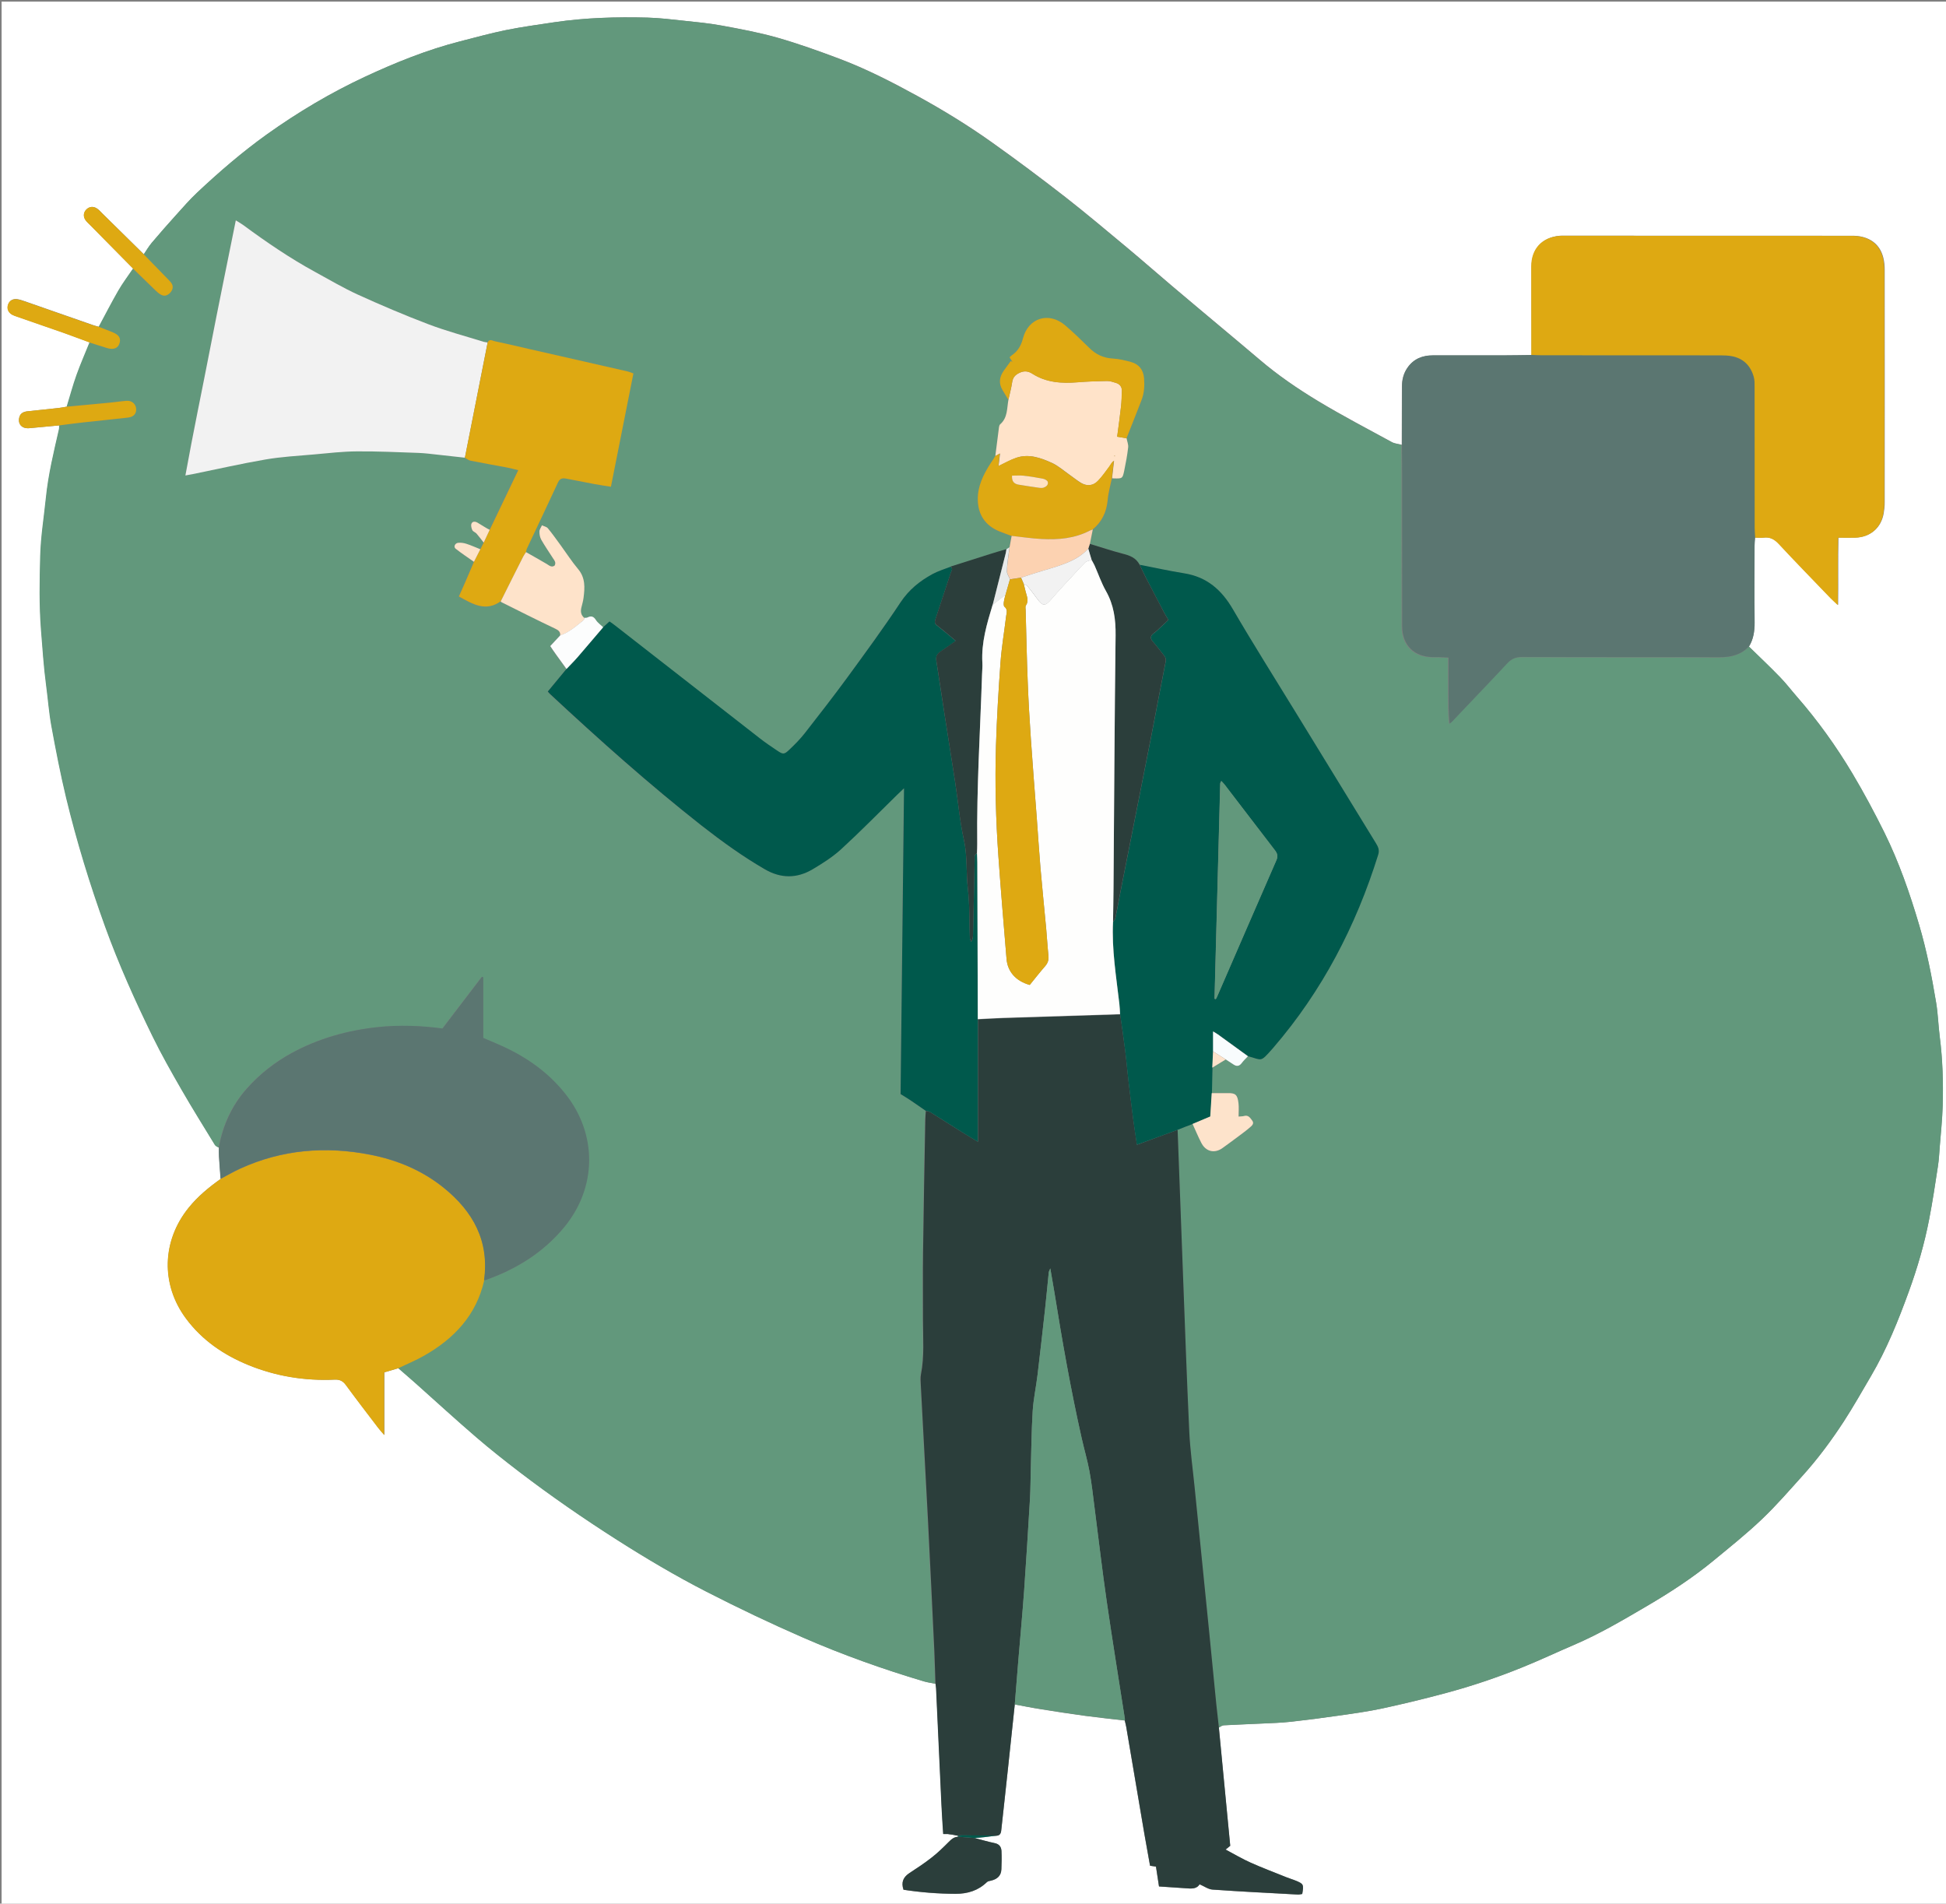 <?xml version="1.0" encoding="utf-8"?>
<!-- Generator: Adobe Illustrator 23.0.5, SVG Export Plug-In . SVG Version: 6.00 Build 0)  -->
<svg version="1.1" id="Layer_1" xmlns="http://www.w3.org/2000/svg" xmlns:xlink="http://www.w3.org/1999/xlink" x="0px" y="0px"
	 viewBox="0 0 2432 2379" style="enable-background:new 0 0 2432 2379;" xml:space="preserve">
<rect x="0" y="0" width="2432" height="2379" fill="#808080" stroke="none"/>
<style type="text/css">
	.st0{fill:#FFFFFF;}
	.st1{fill:#62987C;}
	.st2{fill:#2B3E3B;}
	.st3{fill:#00594C;}
	.st4{fill:#F2F2F2;}
	.st5{fill:#DEA912;}
	.st6{fill:#FFE3C9;}
	.st7{fill:#FEE3CA;}
	.st8{fill:#FCD2B1;}
	.st9{fill:#FDE3CB;}
	.st10{fill:#FCFDFD;}
	.st11{fill:#F8FCFD;}
	.st12{fill:#E8EBEB;}
	.st13{fill:#FEFEFD;}
	.st14{fill:#FFBF57;}
	.st15{fill:#FFE1C2;}
	.st16{fill:#5B7671;}
</style>
<g>
	<g>
		<g>
			<path class="st0" d="M2,2382C2,1588.7,2,795.3,2,2c810.7,0,1621.3,0,2432,0c0,793.3,0,1586.7,0,2380
				C1623.3,2382,812.7,2382,2,2382z M1197.2,2294.2c-0.3,0.6-0.2,1,0.4,1.3c-5.1,0.1-8.4,2.9-11.9,6.4c-6.8,6.8-13.7,13.6-21.3,19.5
				c-8.9,7-18.3,13.2-27.8,19.4c-7.7,5-10.7,11.4-7.5,20.9c21.5,3.3,43.3,5.1,65.2,5.1c14.9,0,28.1-4,39-14.6
				c1.2-1.2,3.4-1.5,5.3-1.9c7.5-1.8,12.6-6,12.8-14.2c0.3-7.6,0.4-15.3,0.1-22.9c-0.3-4.9-2.6-8.5-8.3-9.7
				c-8.4-1.8-16.7-4.3-25.1-6.4c4.2-0.4,8.4-0.7,12.7-1.2c4.8-0.5,9.7-1.2,14.5-1.8c5.6-0.3,5.8-4.7,6.2-8.6
				c2.9-25.7,5.7-51.5,8.4-77.2c2.8-26.1,5.5-52.1,8.3-78.2c10.7,2,21.4,4.2,32.2,5.9c18.6,3,37.2,5.9,55.9,8.4
				c16.4,2.2,32.8,3.9,49.3,5.8c0.6,2.6,1.3,5.2,1.8,7.8c7.6,44.6,15.1,89.3,22.7,133.9c2.3,13.4,4.8,26.7,7.1,39.8
				c3,0.5,5.2,0.8,7.4,1.1c1.3,8.6,2.5,16.6,3.8,24.8c11.5,0.8,22.1,1.5,32.7,2.2c6.9,0.4,14,1.6,18-4.9c5.9,2.5,10.8,6.2,16,6.6
				c35.6,2.5,71.2,4.3,106.8,6.2c1.9,0.1,3.8-0.4,5.5-0.7c2-12.1,1.7-12.7-8.8-16.9c-3.7-1.5-7.6-2.6-11.3-4.1
				c-14.8-5.9-29.8-11.6-44.3-18.1c-10.6-4.7-20.6-10.7-31.4-16.4c2.8-2.3,4.5-3.6,5.8-4.7c-4.8-49.7-9.5-98.8-14.2-147.8
				c2-1,3.9-2.7,6-2.8c15.9-0.9,31.8-1.4,47.8-2.2c11.9-0.6,23.9-0.9,35.8-2.2c20.1-2.2,40.1-4.8,60-7.7c18.3-2.6,36.7-5.1,54.8-9
				c26.6-5.7,53-12.1,79.2-19.2c32.4-8.7,64.2-19.4,95.3-32c21.9-8.8,43.2-18.9,64.9-28.2c31.6-13.5,61.1-30.9,90.6-48.2
				c29.3-17.2,57.7-35.6,83.9-57.2c20.5-16.9,41.3-33.5,60.5-51.8c17.8-16.9,33.9-35.6,50.4-53.9c19.2-21.2,36.2-44.2,51.8-68.1
				c11.9-18.4,22.7-37.5,33.8-56.4c19.8-33.7,34.4-69.8,47.6-106.3c10.7-29.3,19.4-59.3,25.3-90c4.3-22.1,7.6-44.3,11-66.6
				c1.2-7.8,1.6-15.8,2.2-23.7c1.3-17.2,3.2-34.3,3.7-51.5c0.8-28.9,0-57.8-3.7-86.5c-1.8-14.1-2.2-28.4-4.5-42.5
				c-5.5-32.7-11.8-65.2-21.2-97c-11.7-39.6-25.2-78.5-43.5-115.6c-12.4-25-25.6-49.7-39.9-73.7c-20.3-34-43.3-66.1-69.4-96
				c-7-8-13.4-16.5-20.8-24.1c-12.7-13.1-26.1-25.7-39.1-38.5c5.5-9.1,7-19,6.9-29.6c-0.4-31.9-0.1-63.8-0.1-95.8
				c0-3.6,0.4-7.3,0.7-10.9c3.7,0,7.4,0.4,11,0c8-1,13.6,1.9,19.1,7.8c21.4,22.9,43.2,45.3,64.9,67.9c2.2,2.3,4.7,4.4,9,8.5
				c0.4-29.4-0.2-56.4,0.4-84.2c8,0,14.7,0.2,21.3,0c18.6-0.5,32.2-12.2,35.3-30.5c0.7-4.3,1.2-8.6,1.2-12.9c0.1-97,0.1-194,0-291
				c0-5-0.4-10-1.6-14.9c-3.3-13.8-12-22.8-25.8-26.4c-4.4-1.2-9.2-1.5-13.8-1.5c-119.6-0.1-239.3-0.1-358.9-0.1c-2,0-4-0.1-6,0.1
				c-21.9,2-35.1,16.3-35.2,38.3c-0.1,37,0,74,0.1,111c-11.9,0.1-23.9,0.4-35.8,0.4c-29.2,0.1-58.5,0-87.7,0
				c-13.1,0-24.1,4.2-31.8,15.3c-4.9,7-6.9,14.9-6.9,23.5c0,24.3-0.1,48.5-0.2,72.7c-4.1-1.1-8.6-1.4-12.2-3.3
				c-30.9-16.9-62.2-33.2-92.4-51.4c-25.3-15.3-49.8-32-72.3-51.2c-16.7-14.2-33.5-28.2-50.3-42.3c-20.1-16.9-40.2-33.6-60.2-50.6
				c-18.5-15.6-36.7-31.7-55.3-47.2c-25.8-21.4-51.4-43.1-77.8-63.7c-30.1-23.4-60.7-46.3-91.8-68.4c-29.8-21.2-61-40.3-93.1-57.9
				c-31.6-17.3-63.5-33.7-97.2-46.4c-25.5-9.6-51.2-18.8-77.3-26.3c-22.9-6.5-46.4-10.9-69.9-15.2c-15.9-2.9-32.1-4.4-48.2-6.1
				c-14.8-1.6-29.7-3.4-44.5-3.8c-38.9-1-77.7,0.1-116.3,5.8c-20.3,3-40.6,5.8-60.7,9.8c-19.2,3.9-38,9.2-57,14
				c-41.4,10.6-80.8,26.5-119.4,44.5c-42.9,20-83.4,44.1-122,71.7c-30.9,22.1-59.5,46.8-87.1,72.7c-9.4,8.8-17.9,18.7-26.6,28.3
				c-10.2,11.3-20.3,22.8-30.2,34.5c-3.8,4.5-6.7,9.7-10.1,14.6c-17.3-17-34.5-34-51.8-51c-2.1-2.1-4.1-4.4-6.5-6.1
				c-4.7-3.3-9.8-2.8-13.6,1c-3.7,3.8-4.2,9-0.8,13.6c1.8,2.4,4.1,4.4,6.2,6.5c17.7,18,35.4,36,53.2,53.9
				c-6.1,9-12.8,17.8-18.2,27.2c-8.6,14.9-16.4,30.3-24.6,45.4c-2.5-0.7-5.1-1.3-7.6-2.2c-28.5-9.9-57-19.9-85.4-29.8
				c-3.1-1.1-6.3-2.2-9.5-2.6c-5.7-0.7-9.9,2.3-11.3,7.5c-1.3,4.5,0.6,9.1,5.2,11.8c2,1.1,4.2,1.9,6.4,2.6
				c19.4,6.8,38.8,13.4,58.2,20.2c10.9,3.9,21.8,8,32.6,12c-5.4,13.5-11.3,26.8-16.2,40.5c-4.6,13-8.2,26.4-12.3,39.7
				c-3.6,0.6-7.2,1.4-10.8,1.8c-12.9,1.4-25.8,2.7-38.7,4.1c-4.9,0.5-9.1,2.4-10.3,7.9c-1.9,8.4,3.5,14,12.6,13.2
				c12.6-1.2,25.2-2.3,37.7-3.5c-0.1,1.7,0.1,3.4-0.3,5c-6.6,28.4-13.4,56.7-16.3,85.8c-2.5,24.3-6.5,48.7-7.1,73
				c-0.7,30.5-1.4,61.1,1,91.7c1.8,23.1,3.3,46.2,6.4,69.2c2.3,17,3.5,34.3,6.6,51.2c5.5,29.9,11.2,59.9,18.4,89.5
				c13.2,54.5,29.6,108.1,48.7,161c17,47,37.4,92.4,59.3,137.2c11.1,22.7,23.6,44.7,36.2,66.6c13.4,23.3,27.6,46.2,41.7,69.1
				c0.9,1.5,3.1,2.2,4.7,3.3c0,3.6-0.1,7.2,0.1,10.8c0.6,9.4,1.4,18.9,2.1,28.3c-14.7,10.4-28.5,21.7-39.9,35.9
				c-33.5,41.4-35.1,95.9-3.4,138.5c20.2,27.3,47.2,45.6,78.3,58.3c34.4,14,70.3,19.7,107.3,18.1c6.4-0.3,10.4,1.6,14.2,6.7
				c13.2,18,26.8,35.6,40.3,53.4c1.9,2.5,4.1,4.8,7.7,9.1c0-27.6,0-52.7,0-78.3c6.4-1.9,12-3.5,17.7-5.2c7.5,6.5,15,13,22.5,19.6
				c25,22.3,49.7,44.9,75.1,66.8c17.6,15.1,35.8,29.5,54.2,43.6c39.3,30,80,58.1,121.7,84.7c36.4,23.2,73.6,45.3,112,64.9
				c39.6,20.3,79.9,39.5,120.7,57.3c49,21.3,99.4,39.3,150.6,54.6c4.7,1.4,9.7,2,14.5,3c0.3,2,0.7,3.9,0.7,5.9
				c2.2,48.4,4.4,96.7,6.7,145.1c0.6,12.1,1.5,24.3,2.2,36.8c2.4,0,4.1,0,5.7,0C1188.6,2292.6,1192.9,2293.4,1197.2,2294.2z"/>
			<path class="st1" d="M2185.8,808c13.1,12.8,26.4,25.3,39.1,38.5c7.4,7.6,13.8,16.1,20.8,24.1c26.1,29.9,49.1,62,69.4,96
				c14.3,24,27.5,48.7,39.9,73.7c18.3,37,31.8,76,43.5,115.6c9.4,31.8,15.8,64.3,21.2,97c2.4,14,2.7,28.3,4.5,42.5
				c3.7,28.8,4.5,57.6,3.7,86.5c-0.5,17.2-2.3,34.4-3.7,51.5c-0.6,7.9-1,15.9-2.2,23.7c-3.4,22.2-6.7,44.5-11,66.6
				c-5.9,30.7-14.7,60.7-25.3,90c-13.3,36.6-27.8,72.7-47.6,106.3c-11.1,18.9-21.9,38.1-33.8,56.4c-15.6,24-32.6,46.9-51.8,68.1
				c-16.5,18.3-32.6,37-50.4,53.9c-19.2,18.3-40,34.9-60.5,51.8c-26.2,21.6-54.6,40.1-83.9,57.2c-29.5,17.3-59.1,34.7-90.6,48.2
				c-21.7,9.3-43.1,19.4-64.9,28.2c-31.1,12.6-62.9,23.3-95.3,32c-26.2,7-52.7,13.4-79.2,19.2c-18.1,3.9-36.5,6.4-54.8,9
				c-20,2.9-40,5.5-60,7.7c-11.9,1.3-23.8,1.7-35.8,2.2c-15.9,0.8-31.8,1.3-47.8,2.2c-2.1,0.1-4,1.8-6,2.8
				c-1.1-9.6-2.2-19.1-3.2-28.7c-3-29.8-5.9-59.6-8.8-89.4c-3-30.5-6.1-60.9-9.2-91.4c-3.1-30.5-6.2-60.9-9.2-91.4
				c-2.3-22.9-5.5-45.7-6.6-68.6c-3.1-65.9-5.4-131.8-7.9-197.7c-2.3-59.9-4.5-119.8-6.7-179.7c6.3-2.5,12.5-4.9,18.8-7.4
				c3.6,7.8,6.9,15.8,10.8,23.5c5.8,11.4,16.9,14,26.8,6.6c6.7-4.9,13.4-9.8,20-14.7c4.8-3.6,9.5-7.2,14.1-11
				c2.5-2.1,5.6-4.8,2.9-8.4c-2.4-3.3-4.8-7.5-10.4-5.8c-1.7,0.5-3.6,0.4-6.7,0.7c0-6,0.5-11.3-0.1-16.5c-1.2-11.1-3.9-13-13.6-12.8
				c-6.7,0.1-13.3,0-19.9,0c0.2-10.6,0.5-21.2,0.7-31.9c5.6-3.4,11.2-6.8,16.9-10.3c3.3,2.2,6.5,4.3,9.8,6.4
				c3.9,2.5,7.2,2.1,10.1-1.8c2.3-3.1,5.2-5.7,7.8-8.6c17.9,4.8,14.9,8,30.2-9.1c0.4-0.5,0.9-1,1.3-1.5
				c61.1-71,103.2-152.2,131.1-241.2c1.9-6.2-0.2-10.2-3-14.7c-33.4-54.5-66.8-108.9-100.2-163.4c-26.3-42.8-53.1-85.3-78.4-128.7
				c-14.1-24.2-32.5-40.4-60.7-44.9c-18.7-3-37.2-7.1-55.8-10.7c-4.5-8.7-12.4-11.6-21.3-14c-13.7-3.6-27.2-8.1-40.8-12.2
				c1.2-6,2.4-11.9,3.6-17.8c11.7-9.5,17.4-21.9,18.8-36.9c0.8-9.1,3.4-18.1,5.2-27.1c1,0.1,2,0.2,2.9,0.2
				c9.9,0.1,10.2,0.2,12.3-9.8c2-9.6,3.8-19.3,4.9-29c0.4-3.7-1.3-7.6-2-11.4c6.3-15.8,12.6-31.5,18.7-47.3c3.5-8.9,4-18.1,3.3-27.5
				c-0.8-10.5-6.2-17.6-16.3-20.4c-7.3-2-14.9-4-22.5-4.3c-12.1-0.6-21.6-5.2-30-13.6c-9.6-9.7-19.5-19.2-29.9-28
				c-20.4-17.4-46-9.3-52.7,16.5c-2.2,8.5-6,15.4-13.2,20.5c-1.3,0.9-2.3,2-3.5,3c1.5,2.3,2.6,4.2,3.8,6.1c-0.7-0.5-1.5-1-2.2-1.5
				c-2.8,3.8-5.5,7.6-8.3,11.4c-6,8-7.4,16.2-2,25.1c2.4,4,4.8,8,7.2,12c-2,10.7-0.8,22.5-10.3,30.7c-0.9,0.8-1.3,2.3-1.5,3.6
				c-1.6,12-3.1,24-4.6,36.1c-2.1,3.3-4.3,6.7-6.4,10c-8.5,13.6-15.6,27.7-15.4,44.4c0.3,18.6,9.2,32.3,26.4,39.5
				c5.2,2.1,10.4,3.9,15.7,5.9c-0.9,4.7-1.8,9.4-2.7,14.2c-1.3,0.8-2.6,1.6-3.9,2.4c-6.6,2-13.3,3.9-19.8,5.9
				c-16.6,5.2-33.2,10.5-49.8,15.8c-7.7,3.1-15.7,5.4-22.9,9.3c-15.7,8.7-29.3,19.4-39.6,35c-21.4,32.1-44.2,63.3-66.9,94.5
				c-17.1,23.4-34.8,46.2-52.7,69c-5.7,7.3-12.3,14-19,20.4c-7.2,6.9-8.2,6.8-16.2,1.3c-7.2-4.8-14.3-9.7-21.2-15
				c-60.4-47-120.7-94.1-181.1-141.2c-2.3-1.8-4.6-3.3-6.8-4.9c-3.1,2.8-5.5,5-7.9,7.2c-3.1-3-6.8-5.5-9-9c-2.9-4.7-6-5.6-10.7-3.2
				c-1.1,0.6-2.6,0.3-3.9,0.4c-4.1-3.3-4.8-7.7-3.7-12.6c0.9-4.2,2.2-8.3,2.8-12.6c1.6-12.6,2.3-24.8-6.8-35.8
				c-7.8-9.4-14.5-19.7-21.7-29.6c-5.3-7.2-10.4-14.5-16.1-21.4c-1.6-1.9-4.9-2.5-7.4-3.7c-1.1,2.6-3.1,5.1-3.1,7.7
				c0,3.5,0.6,7.4,2.3,10.4c4.4,7.8,9.5,15.1,14.3,22.6c2,3,4.7,5.8,2.2,9.8c-4.1,2.4-6.8-0.5-9.9-2.3c-8.5-5-17.1-9.8-25.7-14.7
				c0.3-1.3,0.3-2.7,0.9-3.9c13-27.7,26.2-55.4,39.1-83.2c2.4-5.2,5.9-5.5,10.5-4.6c11.7,2.3,23.5,4.6,35.3,6.8
				c6.4,1.2,12.9,2.1,20.3,3.3c9.5-47.7,18.7-94.5,28.1-141.6c-2.8-1-5-2-7.2-2.5c-40.8-9.3-81.7-18.6-122.5-27.9
				c-14.6-3.3-29.2-6.8-43.8-9.9c-2.8-0.6-6.5-3.3-8.6,1.5c-1.6-0.2-3.3-0.3-4.9-0.8c-23.1-7.2-46.6-13.4-69.2-22
				c-29.8-11.3-59.1-23.8-88.1-37c-18.4-8.4-35.9-18.8-53.7-28.5c-31.2-17.1-60.5-37.1-89.2-58.2c-2.8-2-5.8-3.7-9.6-6.1
				c-10.9,54.2-21.7,106.6-31.9,159.2c-10.2,52.7-21.3,105.3-31.1,159.6c4.3-0.8,6.8-1.2,9.3-1.7c30.1-6.2,60.1-13.1,90.4-18.2
				c20.2-3.4,40.7-4.5,61.2-6.4c17.8-1.6,35.6-3.6,53.5-3.8c25.6-0.2,51.1,1,76.7,1.9c8.6,0.3,17.1,1.5,25.7,2.4
				c10.8,1.1,21.7,2.4,32.5,3.6c2.4,1.3,4.7,3.4,7.3,3.9c14.9,3,29.9,5.5,44.8,8.4c4.4,0.8,8.7,2,14.4,3.4
				c-12.2,25.5-23.9,50-35.6,74.4c-2-1-4-2-6-3.1c-3.1-1.8-6.1-3.8-9.2-5.6c-2.9-1.7-6.3-2-7.6,1.3c-0.9,2.2-0.1,5.6,1.1,8
				c0.9,1.8,3.8,2.6,5.2,4.3c3.2,3.6,6,7.5,9,11.3c-1.4,2.8-2.8,5.5-4.2,8.3c-5.8-2.3-11.5-4.9-17.4-6.8c-3.3-1.1-7.1-1.6-10.5-1.2
				c-3.9,0.4-5.8,5.1-3,7.3c7.4,5.8,15.3,11,22.9,16.4c-3.6,8.5-7.2,17-10.9,25.4c-2.6,6-5.3,11.8-8,18c17.4,9.6,33.5,19.5,52.3,6
				c0.2,0.3,0.3,0.7,0.6,0.8c22.4,11.1,44.8,22.4,67.4,33.2c4.2,2,6.6,3.9,6.4,8.5c-4,4.2-7.9,8.4-12.6,13.4c2.2,3.2,4.6,6.7,7,10.2
				c4.4,6.2,8.9,12.3,13.3,18.4c-7.8,9.4-15.5,18.8-23.4,28.3c1.3,1.4,2.1,2.5,3.1,3.4c61.3,56.9,123.6,112.7,189.5,164.2
				c25.2,19.7,51.1,38.4,78.8,54.4c20.2,11.7,40.1,11.5,59.6,0c12.6-7.4,25.1-15.4,35.8-25.2c23.8-21.8,46.4-44.9,69.5-67.5
				c2.5-2.4,5-4.8,9-8.6c-1.5,128.9-2.9,255.7-4.3,382.2c4.5,2.8,8.2,5,11.8,7.4c6.6,4.4,13.1,9,19.6,13.5
				c-0.2,3.7-0.6,7.3-0.7,10.9c-1,55.2-2.1,110.5-2.8,165.7c-0.4,28.3,0,56.6-0.1,84.8c-0.1,22.6,1.9,45.2-2.5,67.7
				c-0.9,4.5-0.4,9.3-0.2,13.9c2.9,55.8,6.1,111.7,8.9,167.5c2.8,54.8,5.4,109.7,8,164.5c0.7,13.6,0.9,27.2,1.4,40.9
				c-4.8-1-9.8-1.6-14.5-3c-51.3-15.3-101.6-33.2-150.6-54.6c-40.8-17.8-81.1-37-120.7-57.3c-38.4-19.7-75.6-41.7-112-64.9
				c-41.7-26.6-82.4-54.7-121.7-84.7c-18.4-14.1-36.7-28.5-54.2-43.6c-25.4-21.8-50.1-44.5-75.1-66.8c-7.4-6.6-15-13.1-22.5-19.6
				c10.7-5.2,21.8-9.7,32.1-15.6c37.5-21.3,65.3-50.5,75.2-94c0.7-0.1,1.4,0,2-0.2c38.4-13.6,72-34.3,98.2-66
				c41-49.7,41.6-115.9,1.7-166.4c-20.9-26.5-47.5-45.4-77.8-59.4c-8.1-3.7-16.3-7.1-25-10.8c0-25.6,0-50.7,0-75.8
				c-0.6-0.2-1.1-0.4-1.7-0.6c-16.5,21.5-32.9,43.1-49.3,64.6c-27.3-3.6-54.1-4.5-81.1-1.7c-37.8,4.1-73.7,14-107.2,32.3
				c-21.3,11.6-40,26.3-56.1,44.4c-18.9,21.2-30.1,46-35.1,73.8c-1.6-1.1-3.8-1.8-4.7-3.3c-14-23-28.3-45.8-41.7-69.1
				c-12.6-21.9-25.1-43.9-36.2-66.6c-21.9-44.8-42.3-90.2-59.3-137.2c-19.1-52.8-35.5-106.4-48.7-161c-7.1-29.6-12.9-59.5-18.4-89.5
				c-3.1-16.9-4.3-34.1-6.6-51.2c-3.1-23-4.5-46.1-6.4-69.2c-2.4-30.6-1.8-61.2-1-91.7c0.6-24.4,4.6-48.7,7.1-73
				c2.9-29.1,9.8-57.4,16.3-85.8c0.4-1.6,0.2-3.3,0.3-5c9.9-1.2,19.7-2.6,29.6-3.7c18.8-2.1,37.7-3.9,56.5-6.1
				c7-0.8,10.4-5.3,9.7-11.5c-0.6-5.8-5.5-9.9-12-9.4c-6.6,0.5-13.2,1.6-19.8,2.2c-18.2,1.7-36.4,3.4-54.6,5.1
				c4.1-13.2,7.6-26.6,12.3-39.7c4.9-13.7,10.8-27,16.2-40.5c7.3,2.3,14.5,4.7,21.8,6.9c8.2,2.5,13.4,0.4,15.5-6.1
				c1.9-6.1-0.6-10.4-8.3-13.5c-5.8-2.4-11.7-4.6-17.5-6.9c8.2-15.2,16-30.5,24.6-45.4c5.4-9.4,12.1-18.1,18.2-27.2
				c9.3,9,18.5,18.1,27.8,27c2.1,2,4.4,4,7,5.5c4.5,2.5,8.6,0.8,11.6-2.6c3-3.4,4.3-7.6,1.4-11.9c-1.5-2.2-3.4-4-5.3-5.9
				c-9.7-10-19.4-20-29.1-29.9c3.3-4.9,6.3-10.1,10.1-14.6c9.9-11.7,19.9-23.1,30.2-34.5c8.7-9.6,17.2-19.5,26.6-28.3
				c27.6-25.9,56.2-50.6,87.1-72.7c38.6-27.5,79.1-51.6,122-71.7c38.6-18,78-33.9,119.4-44.5c19-4.8,37.8-10.1,57-14
				c20.1-4.1,40.4-6.8,60.7-9.9c38.6-5.7,77.4-6.8,116.3-5.8c14.9,0.4,29.7,2.2,44.5,3.8c16.1,1.7,32.3,3.2,48.2,6.2
				c23.4,4.3,47,8.7,69.9,15.2c26.2,7.5,51.8,16.7,77.3,26.3c33.7,12.7,65.6,29.1,97.2,46.4c32.1,17.6,63.3,36.7,93.1,57.9
				c31.1,22.1,61.7,45,91.8,68.4c26.4,20.6,52.1,42.2,77.8,63.7c18.6,15.5,36.8,31.5,55.3,47.2c20,16.9,40.1,33.7,60.2,50.6
				c16.8,14.1,33.6,28.1,50.3,42.3c22.6,19.2,47.1,35.9,72.3,51.2c30.1,18.2,61.4,34.6,92.4,51.4c3.6,2,8.1,2.3,12.2,3.3
				c0.1,12.7,0.2,25.3,0.2,38c0,63-0.1,126,0.1,189c0.1,23.9,15,38.5,38.8,38.7c2.7,0,5.3-0.1,8,0c3.5,0.1,7,0.4,11.1,0.6
				c0,14.8,0,28.4,0,42c0.1,13.3-0.3,26.7,1.4,40.5c3.3-2.1,5.3-4.8,7.6-7.3c21.6-22.7,43.3-45.3,64.6-68.2
				c5.2-5.5,10.5-7.9,18.2-7.8c82.3,0.3,164.6,0,246.9,0.3C2163.2,821.7,2175.7,818.7,2185.8,808z"/>
			<path class="st2" d="M1471.7,1412c2.2,59.9,4.4,119.8,6.7,179.7c2.5,65.9,4.8,131.8,7.9,197.7c1.1,22.9,4.3,45.7,6.6,68.6
				c3,30.5,6.1,60.9,9.2,91.4c3.1,30.5,6.1,60.9,9.2,91.4c3,29.8,5.9,59.6,8.8,89.4c1,9.6,2.1,19.1,3.2,28.7
				c4.7,49.1,9.4,98.1,14.2,147.8c-1.3,1.1-3,2.4-5.8,4.7c10.9,5.8,20.9,11.7,31.4,16.4c14.6,6.5,29.5,12.1,44.3,18.1
				c3.7,1.5,7.6,2.6,11.3,4.1c10.5,4.3,10.8,4.8,8.8,16.9c-1.8,0.2-3.7,0.8-5.5,0.7c-35.6-1.9-71.2-3.7-106.8-6.2
				c-5.2-0.4-10.1-4.1-16-6.6c-4,6.5-11.1,5.4-18,4.9c-10.6-0.7-21.2-1.4-32.7-2.2c-1.2-8.2-2.5-16.3-3.8-24.8
				c-2.3-0.4-4.4-0.7-7.4-1.1c-2.3-13.1-4.8-26.5-7.1-39.8c-7.6-44.6-15.1-89.3-22.7-133.9c-0.4-2.6-1.2-5.2-1.8-7.8
				c0.1-0.7,0.2-1.4,0.1-2c-7.6-49-15.6-97.9-22.7-146.9c-5.7-39.2-10.2-78.5-15.3-117.8c-1.9-14.8-3.5-29.7-6.2-44.4
				c-2.6-14-6.7-27.8-9.8-41.7c-13.6-60.4-24.3-121.3-34.1-182.4c-1.5-9.2-3.1-18.4-5.1-29.7c-1.3,3.1-1.8,3.9-1.9,4.8
				c-1.6,15.2-3,30.5-4.6,45.7c-3,27.4-6.1,54.9-9.4,82.3c-1.8,15.2-5.1,30.3-6.1,45.5c-1.5,24.6-1.7,49.2-2.4,73.9
				c-0.3,12-0.3,24-1,35.9c-2.3,38.2-4.6,76.4-7.3,114.6c-2.1,28.9-4.8,57.7-7.2,86.6c-1.5,18.6-3,37.1-4.5,55.7
				c-2.8,26.1-5.5,52.1-8.3,78.2c-2.8,25.7-5.6,51.5-8.4,77.2c-0.4,3.9-0.6,8.3-6.2,8.6c-14.5-0.2-29.1-0.3-43.6-0.5
				c-5.8-0.6-11.6-1.1-17.3-1.7c-1.6,0-3.3,0-5.7,0c-0.8-12.5-1.7-24.7-2.2-36.8c-2.3-48.4-4.4-96.7-6.7-145.1
				c-0.1-2-0.5-3.9-0.7-5.9c-0.5-13.6-0.8-27.2-1.4-40.9c-2.6-54.8-5.2-109.7-8-164.5c-2.9-55.8-6-111.7-8.9-167.5
				c-0.2-4.6-0.7-9.5,0.2-13.9c4.4-22.4,2.5-45.1,2.5-67.7c0.1-28.3-0.3-56.6,0.1-84.8c0.7-55.3,1.8-110.5,2.8-165.7
				c0.1-3.7,0.4-7.3,0.7-10.9c1.9,0.5,4,0.7,5.6,1.6c12.9,8,25.7,16.3,38.6,24.3c6.3,4,12.7,7.7,20.9,12.7c0-52.3,0-102.6,0-152.9
				c10.9-0.6,21.8-1.3,32.7-1.6c48.4-1.6,96.7-3.1,145.1-4.6c2,14.7,4.2,29.3,6.1,44c1.7,13.4,2.8,26.9,4.4,40.3
				c1.8,15.4,3.7,30.8,5.7,46.1c1.4,10.4,3,20.8,4.7,32.5C1438.4,1424.1,1455,1418.1,1471.7,1412z"/>
			<path class="st1" d="M1268.2,2130.1c1.5-18.6,2.9-37.1,4.5-55.7c2.4-28.9,5.1-57.7,7.2-86.6c2.7-38.2,5-76.4,7.3-114.6
				c0.7-12,0.6-24,1-35.9c0.7-24.6,0.9-49.3,2.4-73.9c0.9-15.2,4.3-30.3,6.1-45.5c3.3-27.4,6.3-54.9,9.4-82.3
				c1.7-15.2,3.1-30.5,4.6-45.7c0.1-0.9,0.7-1.7,1.9-4.8c1.9,11.3,3.6,20.5,5.1,29.7c9.8,61.1,20.5,122,34.1,182.4
				c3.1,13.9,7.2,27.7,9.8,41.7c2.7,14.7,4.3,29.6,6.2,44.4c5.1,39.3,9.6,78.6,15.3,117.8c7.1,49.1,15.1,98,22.7,146.9
				c0.1,0.6-0.1,1.3-0.1,2c-16.4-1.9-32.9-3.6-49.3-5.8c-18.7-2.5-37.3-5.4-55.9-8.4C1289.7,2134.2,1279,2132,1268.2,2130.1z"/>
			<path class="st2" d="M1218.2,2297c8.3,2.2,16.6,4.7,25.1,6.4c5.6,1.2,8,4.7,8.3,9.7c0.4,7.6,0.2,15.3-0.1,22.9
				c-0.3,8.2-5.3,12.4-12.8,14.2c-1.8,0.4-4,0.7-5.3,1.9c-10.9,10.6-24.1,14.6-39,14.6c-21.9-0.1-43.7-1.8-65.2-5.1
				c-3.2-9.5-0.2-15.8,7.5-20.9c9.5-6.2,18.9-12.4,27.8-19.4c7.6-5.9,14.5-12.7,21.3-19.5c3.4-3.5,6.8-6.3,11.8-6.4
				C1204.4,2296,1211.3,2296.5,1218.2,2297z"/>
			<path class="st3" d="M1218.2,2297c-6.9-0.5-13.7-1.1-20.6-1.6c-0.6-0.3-0.7-0.7-0.4-1.3c1.5-0.2,3-0.4,4.5-0.6
				c14.6,0.2,29.1,0.3,43.6,0.5c-4.8,0.6-9.7,1.3-14.5,1.8C1226.6,2296.3,1222.4,2296.6,1218.2,2297z"/>
			<path class="st2" d="M1201.7,2293.5c-1.5,0.2-3,0.4-4.5,0.6c-4.3-0.8-8.6-1.5-12.8-2.3C1190.1,2292.4,1195.9,2293,1201.7,2293.5z
				"/>
			<path class="st3" d="M1471.7,1412c-16.7,6.1-33.3,12.1-50.9,18.6c-1.7-11.7-3.4-22.1-4.7-32.5c-2-15.3-3.9-30.7-5.7-46.1
				c-1.6-13.4-2.7-26.9-4.4-40.3c-1.8-14.7-4-29.3-6.1-44c-0.3-4.3-0.4-8.6-0.9-12.8c-3.9-34.2-9.7-68.2-7.9-102.8
				c1-1.5,2.5-2.9,2.9-4.6c2.6-12.6,4.8-25.3,7.3-37.9c6.9-35,13.9-70,20.8-105c5.8-29.2,11.6-58.3,17.3-87.5
				c5.8-29.8,11.3-59.7,17.3-89.5c0.7-3.4,0.3-5.6-1.7-8.1c-4.8-5.9-9.3-12-14.3-17.8c-3-3.5-3.2-6.4,0.2-9.4
				c1.7-1.5,3.7-2.8,5.4-4.4c4.8-4.4,9.4-8.9,14-13.2c-2.1-3.5-3.6-5.7-4.8-8c-7.9-15-15.8-30-23.5-45c-2.7-5.2-5.1-10.6-7.7-15.9
				c18.6,3.6,37.1,7.7,55.8,10.7c28.2,4.5,46.6,20.7,60.7,44.9c25.3,43.4,52.2,85.9,78.4,128.7c33.4,54.5,66.8,109,100.2,163.4
				c2.8,4.6,4.9,8.6,3,14.7c-27.8,89.1-70,170.3-131.1,241.2c-0.4,0.5-0.9,1-1.3,1.5c-15.3,17.2-12.3,13.9-30.2,9.1
				c-12.5-9.1-25-18.2-37.5-27.2c-1.7-1.2-3.5-2.2-6.1-3.8c0,9.1,0,17,0,24.9c-0.3,6.8-0.6,13.6-0.9,20.3
				c-0.2,10.6-0.5,21.2-0.7,31.9c-0.6,9.9-1.2,19.7-1.8,29.2c-8,3.4-15.1,6.3-22.1,9.3C1484.2,1407,1477.9,1409.5,1471.7,1412z
				 M1526.3,976c-0.7,1.5-1.4,2.4-1.4,3.3c-2.4,89.5-4.8,179-7.1,268.6c0,0.2,0.3,0.5,0.5,0.6c0.3,0.1,0.7,0.1,1.1,0.1
				c0.5-0.8,1.1-1.6,1.4-2.5c24.8-57.1,49.4-114.2,74.4-171.2c2.3-5.2,0.9-8.6-2.2-12.6c-20.9-27.2-41.7-54.5-62.6-81.7
				C1529.3,979,1527.9,977.7,1526.3,976z"/>
			<path class="st3" d="M1222,1273.9c0,50.3,0,100.6,0,152.9c-8.2-4.9-14.6-8.7-20.9-12.7c-12.9-8.1-25.7-16.3-38.6-24.3
				c-1.6-1-3.7-1.1-5.6-1.6c-6.5-4.5-13-9.1-19.6-13.5c-3.6-2.4-7.3-4.6-11.8-7.4c1.4-126.5,2.9-253.2,4.3-382.2
				c-4,3.8-6.5,6.2-9,8.6c-23.1,22.6-45.7,45.7-69.5,67.5c-10.7,9.8-23.3,17.8-35.8,25.2c-19.5,11.5-39.4,11.7-59.6,0
				c-27.8-16.1-53.7-34.8-78.8-54.4C811.3,980.3,749,924.6,687.7,867.6c-1-0.9-1.8-1.9-3.1-3.4c7.8-9.5,15.6-18.9,23.4-28.3
				c4.8-5,9.7-9.9,14.2-15.1c10.6-12.2,21.1-24.6,31.6-37c2.4-2.2,4.8-4.4,7.9-7.2c2.2,1.5,4.5,3.1,6.8,4.9
				c60.3,47.1,120.7,94.2,181.1,141.2c6.8,5.3,14,10.2,21.2,15c8,5.4,9.1,5.5,16.2-1.3c6.7-6.4,13.3-13.1,19-20.4
				c17.8-22.8,35.6-45.7,52.7-69c22.8-31.2,45.6-62.3,66.9-94.5c10.4-15.6,23.9-26.4,39.6-35c7.2-3.9,15.2-6.3,22.9-9.3
				c3.4,2.7,0.9,5.4,0,8.1c-6,18.3-12.1,36.5-18.1,54.8c-2.7,8.1-2.5,8,4.1,13.1c6.7,5.2,13.1,10.8,20.3,16.8
				c-7.2,5.1-13,9.4-19.1,13.4c-4.1,2.7-5.9,6-5.2,10.9c3.4,22.2,6.7,44.4,10.2,66.6c4.5,29,9.2,58,13.6,87.1
				c3.6,23.5,5.6,47.3,10.7,70.5c4.6,20.4,2.6,40.9,5,61.3c2.4,20.3,1.7,41.1,2.5,61.6c0.1,1.6,1,3.1,1.5,4.7
				c1.9-2.7,2.3-5.2,2.4-7.7c0.7-31.9,1.4-63.7,2.1-95.6c0-1.7-0.2-3.4,0.3-4.9c0.3-1.1,1.7-1.8,2.6-2.7c0.2,4,0.4,8,0.4,12
				C1221.6,1143.2,1221.8,1208.6,1222,1273.9z"/>
			<path class="st4" d="M581,572c-10.8-1.2-21.7-2.4-32.5-3.6c-8.6-0.9-17.1-2.1-25.7-2.4c-25.6-0.9-51.1-2.1-76.7-1.9
				c-17.8,0.1-35.7,2.2-53.5,3.8c-20.4,1.8-41,2.9-61.2,6.4c-30.3,5.2-60.3,12.1-90.4,18.2c-2.5,0.5-4.9,0.9-9.3,1.7
				c9.8-54.3,20.9-106.9,31.1-159.6c10.2-52.6,21-105,31.9-159.2c3.8,2.4,6.9,4.1,9.6,6.1c28.6,21.1,57.9,41.1,89.2,58.2
				c17.8,9.7,35.3,20.1,53.7,28.5c29,13.2,58.4,25.7,88.1,37c22.6,8.6,46.1,14.8,69.2,22c1.6,0.5,3.3,0.5,4.9,0.8
				C600,476,590.5,524,581,572z"/>
			<path class="st5" d="M581,572c9.5-48,19-96,28.5-144.1c2.1-4.8,5.9-2.1,8.6-1.5c14.6,3.1,29.2,6.5,43.8,9.9
				c40.8,9.3,81.7,18.6,122.5,27.9c2.2,0.5,4.3,1.5,7.2,2.5c-9.3,47.1-18.6,93.9-28.1,141.6c-7.4-1.2-13.9-2.1-20.3-3.3
				c-11.8-2.2-23.5-4.5-35.3-6.8c-4.6-0.9-8.1-0.6-10.5,4.6c-12.9,27.8-26,55.5-39.1,83.2c-0.5,1.2-0.6,2.6-0.9,3.9
				c-1.2,1.9-2.6,3.7-3.6,5.7c-9.4,18.6-18.7,37.2-28,55.8c-18.8,13.5-35,3.6-52.3-6c2.7-6.1,5.4-12,8-18c3.7-8.5,7.3-17,10.9-25.4
				c2.7-5.2,5.3-10.5,8-15.7c1.4-2.8,2.8-5.5,4.2-8.3c2.5-5.3,5-10.7,7.5-16c11.7-24.4,23.4-48.8,35.6-74.4
				c-5.8-1.4-10.1-2.6-14.4-3.4c-14.9-2.8-29.9-5.4-44.8-8.4C585.7,575.4,583.4,573.4,581,572z"/>
			<path class="st2" d="M1424.2,705.7c2.6,5.3,5,10.7,7.7,15.9c7.8,15,15.7,30,23.5,45c1.2,2.3,2.7,4.5,4.8,8
				c-4.5,4.3-9.2,8.8-14,13.2c-1.7,1.6-3.7,2.8-5.4,4.4c-3.4,3-3.2,6-0.2,9.4c5,5.7,9.5,11.9,14.3,17.8c2,2.5,2.4,4.7,1.7,8.1
				c-6,29.8-11.5,59.7-17.3,89.5c-5.7,29.2-11.5,58.3-17.3,87.5c-6.9,35-13.9,70-20.8,105c-2.5,12.6-4.8,25.3-7.3,37.9
				c-0.3,1.7-1.9,3.1-2.9,4.6c0.2-14,0.5-28,0.6-42c0.8-105.3,1.3-210.6,2.6-315.9c0.3-19.8-2.2-38-12.1-55.4
				c-5.7-10.1-9.5-21.3-14.2-31.9c-1.1-2.4-2.4-4.6-3.7-6.9c-1.4-4.7-2.8-9.4-4.2-14.1c0.7-2,1.4-4.1,2-6.1
				c13.6,4.1,27.1,8.6,40.8,12.2C1411.8,694.1,1419.7,697,1424.2,705.7z"/>
			<path class="st2" d="M1221,1066c-0.9,0.9-2.2,1.6-2.6,2.7c-0.5,1.5-0.3,3.3-0.3,4.9c-0.7,31.9-1.3,63.7-2.1,95.6
				c-0.1,2.5-0.5,5-2.4,7.7c-0.5-1.6-1.4-3.1-1.5-4.7c-0.8-20.6-0.1-41.3-2.5-61.6c-2.4-20.4-0.4-40.9-5-61.3
				c-5.2-23.1-7.1-47-10.7-70.5c-4.4-29-9.1-58-13.6-87.1c-3.4-22.2-6.7-44.4-10.2-66.6c-0.8-4.9,1.1-8.2,5.2-10.9
				c6-4,11.9-8.3,19.1-13.4c-7.3-6-13.6-11.6-20.3-16.8c-6.6-5.2-6.8-5-4.1-13.1c6-18.3,12.1-36.5,18.1-54.8c0.9-2.6,3.4-5.4,0-8.1
				c16.6-5.3,33.2-10.6,49.8-15.8c6.6-2.1,13.2-4,19.8-5.9c-0.3,1.6-0.4,3.3-0.8,4.8c-5.5,21.6-11,43.3-16.4,64.9
				c-7.2,23.6-14.2,47.2-12.8,72.3c0.3,5-0.3,10-0.4,15c-2.3,70.5-6.8,141-6,211.7C1221.3,1058.7,1221.1,1062.3,1221,1066z"/>
			<path class="st6" d="M1243.9,569.9c1.5-12,3-24.1,4.6-36.1c0.2-1.3,0.6-2.8,1.5-3.6c9.5-8.2,8.3-20,10.3-30.7
				c1.6-7.3,3.6-14.6,4.7-22c0.9-6,3.9-9.2,9.3-11.7c5.8-2.7,10.7-2.1,15.9,1.2c17.4,11.2,36.7,12.3,56.6,10.7
				c12.2-1,24.5-1.4,36.7-1.6c3.8,0,7.8,1.3,11.6,2.5c4.6,1.5,7.1,5,7,9.8c-0.2,6.6-0.3,13.3-1.1,19.8c-1.3,12.1-3.1,24.1-4.8,37.5
				c4.2,0.7,8,1.3,11.7,2c0.7,3.8,2.4,7.7,2,11.4c-1.1,9.7-2.9,19.4-4.9,29c-2.1,10-2.3,9.9-12.3,9.8c-1,0-2-0.1-2.9-0.2
				c0.8-7.3,1.6-14.6,2.5-21.9c-3,2.2-4.1,4.9-5.8,7.2c-4.5,6.1-8.9,12.4-14.2,17.9c-6,6.2-13.6,7-21,2.7c-5.1-3-9.7-6.9-14.6-10.3
				c-7.3-5.1-14.2-11.3-22.2-14.9c-13.9-6.3-28.7-11.6-44.3-6.3c-7.4,2.5-14.3,6.5-22.2,10.3c0.6-5,1.1-10,1.8-15.7
				C1247.2,568,1245.6,569,1243.9,569.9z M1392.8,569.4c-0.1,0.2-0.2,0.5-0.3,0.7c0.3,0,0.6,0.1,0.9,0.1c0-0.3,0-0.5-0.1-0.7
				C1393.2,569.4,1392.9,569.5,1392.8,569.4z"/>
			<path class="st5" d="M1243.9,569.9c1.7-1,3.3-1.9,5.6-3.2c-0.7,5.7-1.2,10.7-1.8,15.7c8-3.8,14.8-7.8,22.2-10.3
				c15.6-5.2,30.3,0,44.3,6.3c8,3.6,14.9,9.8,22.2,14.9c4.9,3.4,9.5,7.3,14.6,10.3c7.5,4.3,15.1,3.5,21-2.7
				c5.3-5.4,9.6-11.8,14.2-17.9c1.7-2.3,2.8-5.1,5.8-7.2c-0.8,7.3-1.6,14.6-2.5,21.9c-1.8,9-4.4,18-5.2,27.1
				c-1.4,15-7.1,27.3-18.8,36.9c-1.2,0.5-2.6,0.8-3.7,1.4c-18.9,9.9-39.4,11.5-60.1,10.5c-12.6-0.6-25.1-2.6-37.6-3.9
				c-5.2-2-10.5-3.7-15.7-5.9c-17.2-7.2-26.2-20.9-26.4-39.5c-0.2-16.7,6.8-30.8,15.4-44.4C1239.7,576.6,1241.8,573.3,1243.9,569.9z
				 M1264.8,594.4c-0.6,7.4,2.8,10.4,8.3,11.3c8.7,1.5,17.5,2.8,26.3,4c1.6,0.2,3.4,0.3,4.9-0.3c3.3-1.2,6.2-3.6,5.1-7.3
				c-0.5-1.8-3.7-3.4-5.9-3.8c-8.1-1.6-16.2-2.9-24.3-3.8C1274.7,593.9,1270.1,594.4,1264.8,594.4z"/>
			<path class="st5" d="M1407.8,547.8c-3.8-0.6-7.5-1.3-11.7-2c1.8-13.3,3.5-25.4,4.8-37.5c0.7-6.6,0.9-13.2,1.1-19.8
				c0.1-4.8-2.4-8.3-7-9.8c-3.8-1.2-7.7-2.6-11.6-2.5c-12.2,0.2-24.5,0.6-36.7,1.6c-19.9,1.6-39.2,0.4-56.6-10.7
				c-5.2-3.3-10.1-3.9-15.9-1.2c-5.3,2.5-8.4,5.7-9.3,11.7c-1.1,7.4-3.1,14.7-4.7,22c-2.4-4-4.8-8-7.2-12c-5.4-8.9-3.9-17.1,2-25.1
				c2.8-3.8,5.6-7.6,8.3-11.4c0.7,0.5,1.5,1,2.2,1.5c-1.2-1.9-2.3-3.7-3.8-6.1c1.1-1,2.2-2.1,3.5-3c7.2-5,11-12,13.2-20.5
				c6.7-25.8,32.3-33.8,52.7-16.5c10.4,8.9,20.2,18.4,29.9,28c8.4,8.4,18,13,30,13.6c7.6,0.4,15.1,2.3,22.5,4.3
				c10.1,2.8,15.4,9.9,16.3,20.4c0.7,9.4,0.2,18.7-3.3,27.5C1420.4,516.3,1414,532,1407.8,547.8z"/>
			<path class="st7" d="M625.8,751.5c9.3-18.6,18.6-37.3,28-55.8c1-2,2.4-3.8,3.6-5.7c8.6,4.9,17.2,9.7,25.7,14.7
				c3.1,1.8,5.8,4.8,9.9,2.3c2.5-4-0.3-6.8-2.2-9.8c-4.8-7.5-9.9-14.9-14.3-22.6c-1.7-3-2.4-6.9-2.3-10.4c0-2.6,2-5.1,3.1-7.7
				c2.5,1.2,5.8,1.8,7.4,3.7c5.7,6.9,10.8,14.2,16.1,21.4c7.2,9.9,13.9,20.3,21.7,29.6c9.2,10.9,8.4,23.2,6.8,35.8
				c-0.5,4.2-1.8,8.4-2.8,12.6c-1.1,4.9-0.4,9.2,3.7,12.6c-0.3,0.9-0.2,2.3-0.8,2.8c-9.1,7.3-17.8,15.2-29.2,19.1
				c0.2-4.6-2.2-6.5-6.4-8.5c-22.6-10.7-45-22-67.4-33.2C626.1,752.2,626,751.8,625.8,751.5z"/>
			<path class="st8" d="M1264.3,669.7c12.5,1.3,25,3.3,37.6,3.9c20.7,1.1,41.2-0.6,60.1-10.5c1.2-0.6,2.5-0.9,3.7-1.4
				c-1.2,5.9-2.4,11.9-3.6,17.8c-0.7,2-1.4,4.1-2,6.1c-8.4,9.4-19.3,14.9-30.7,19.3c-11.3,4.3-23.2,7.3-34.8,11
				c-6.2,1.9-12.3,4-18.5,6c-4.6,0.7-9.2,1.3-13.8,2c-1.4-3.5-4.1-7.2-3.9-10.6c0.5-9.9,2.2-19.7,3.3-29.5
				C1262.5,679.1,1263.4,674.4,1264.3,669.7z"/>
			<path class="st9" d="M1490.4,1404.6c7-2.9,14.1-5.9,22.1-9.3c0.6-9.5,1.2-19.3,1.8-29.2c6.7,0,13.3,0.1,19.9,0
				c9.7-0.2,12.4,1.8,13.6,12.8c0.6,5.2,0.1,10.5,0.1,16.5c3.1-0.3,5-0.2,6.7-0.7c5.6-1.7,7.9,2.5,10.4,5.8c2.7,3.6-0.4,6.3-2.9,8.4
				c-4.5,3.9-9.3,7.4-14.1,11c-6.6,5-13.3,9.8-20,14.7c-10,7.3-21.1,4.8-26.8-6.6C1497.3,1420.4,1494,1412.4,1490.4,1404.6z"/>
			<path class="st10" d="M700.2,794c11.3-3.9,20.1-11.8,29.2-19.1c0.6-0.5,0.5-1.8,0.8-2.8c1.3-0.1,2.8,0.1,3.9-0.4
				c4.7-2.4,7.7-1.5,10.7,3.2c2.2,3.5,6,6,9,9c-10.5,12.3-21,24.7-31.6,37c-4.5,5.2-9.5,10.1-14.2,15.1c-4.5-6.1-8.9-12.3-13.3-18.4
				c-2.5-3.4-4.8-6.9-7-10.2C692.3,802.4,696.3,798.2,700.2,794z"/>
			<path class="st11" d="M1516,1313.9c0-7.9,0-15.8,0-24.9c2.6,1.6,4.4,2.6,6.1,3.8c12.5,9.1,25,18.1,37.5,27.2
				c-2.6,2.8-5.5,5.5-7.8,8.6c-2.9,3.9-6.2,4.4-10.1,1.8c-3.3-2.1-6.5-4.3-9.8-6.4C1526.6,1320.6,1521.3,1317.2,1516,1313.9z"/>
			<path class="st12" d="M1261.6,683.9c-1.2,9.8-2.9,19.6-3.3,29.5c-0.2,3.5,2.5,7.1,3.9,10.6c-1.9,6.6-3.8,13.2-5.7,19.9
				c-1.8,1.2-3.6,2.4-5.3,3.7c-3.6,2.8-7,5.6-10.6,8.5c5.5-21.6,11-43.3,16.4-64.9c0.4-1.6,0.5-3.2,0.8-4.8
				C1259,685.5,1260.3,684.7,1261.6,683.9z"/>
			<path class="st9" d="M600.3,686.4c-2.7,5.2-5.3,10.5-8,15.7c-7.7-5.4-15.5-10.6-22.9-16.4c-2.8-2.2-0.9-6.8,3-7.3
				c3.4-0.4,7.2,0.1,10.5,1.2C588.8,681.5,594.5,684.1,600.3,686.4z"/>
			<path class="st9" d="M612,662.1c-2.5,5.3-5,10.7-7.5,16c-3-3.8-5.8-7.7-9-11.3c-1.5-1.7-4.3-2.4-5.2-4.3c-1.1-2.3-2-5.8-1.1-8
				c1.3-3.3,4.8-2.9,7.6-1.3c3.1,1.8,6.1,3.8,9.2,5.6C607.9,660.1,610,661.1,612,662.1z"/>
			<path class="st9" d="M1516,1313.9c5.3,3.4,10.6,6.7,15.9,10.1c-5.6,3.4-11.3,6.8-16.9,10.3
				C1515.3,1327.4,1515.6,1320.7,1516,1313.9z"/>
			<path class="st13" d="M1240.5,756c3.5-2.8,7-5.7,10.6-8.5c1.7-1.3,3.6-2.5,5.3-3.7c-0.7,2.9-1.5,5.8-1.9,8.8
				c-0.2,1.8-0.3,4.6,0.8,5.5c4.4,3.5,2.6,7.9,2.1,12c-2.3,19.1-5.6,38.2-7,57.4c-2.5,34.8-4.7,69.7-5.7,104.6
				c-1.4,46.3-0.2,92.6,3.1,138.7c3,42.4,6.6,84.9,10.1,127.3c1.3,16.1,11.5,27.8,29,32.7c6.2-7.6,12.5-15.7,19.2-23.4
				c3.3-3.8,4.7-7.7,4.2-12.7c-1.2-11.3-1.8-22.6-2.8-33.8c-2.4-25.5-5-50.9-7.2-76.5c-1.8-21.2-3.1-42.5-4.7-63.7
				c-2.4-32.5-5.1-65-7.3-97.5c-1.6-23.6-3-47.2-3.9-70.8c-1.2-29.9-1.8-59.9-2.6-89.9c-0.1-2-0.7-4.5,0.3-5.9
				c4-5.9,1.1-11.5-0.3-17.2c-0.8-3.2-1.6-6.5-2.4-9.7c1.6,1,3.7,1.5,4.8,2.9c4.2,5.1,8.1,10.5,12.1,15.8c6.8,9.3,9.9,9.4,17.5,0.5
				c5.2-6,10.5-11.9,15.9-17.8c2.4-2.7,5-5.3,7.5-8c6.3-6.8,12.4-13.8,19-20.3c1.9-1.8,5.3-2.1,8-3.1c1.2,2.3,2.6,4.5,3.7,6.9
				c4.7,10.6,8.5,21.8,14.2,31.9c9.9,17.4,12.3,35.6,12.1,55.4c-1.3,105.3-1.8,210.6-2.6,315.9c-0.1,14-0.4,28-0.6,42
				c-1.8,34.6,4,68.6,7.9,102.8c0.5,4.3,0.6,8.6,0.9,12.8c-48.4,1.5-96.7,3-145.1,4.6c-10.9,0.4-21.8,1.1-32.7,1.6
				c-0.2-65.3-0.4-130.6-0.6-195.9c0-4-0.3-8-0.4-12c0.1-3.7,0.4-7.3,0.3-11c-0.8-70.6,3.7-141.1,6-211.7c0.2-5,0.7-10,0.4-15
				C1226.3,803.2,1233.3,779.6,1240.5,756z"/>
			<path class="st1" d="M1526.3,976c1.6,1.7,3,3,4.2,4.5c20.9,27.2,41.6,54.5,62.6,81.7c3.1,4,4.4,7.4,2.2,12.6
				c-24.9,57-49.6,114.1-74.4,171.2c-0.4,0.9-1,1.7-1.4,2.5c-0.4,0-0.8,0-1.1-0.1c-0.2-0.1-0.5-0.4-0.5-0.6
				c2.3-89.5,4.7-179,7.1-268.6C1524.9,978.4,1525.7,977.5,1526.3,976z"/>
			<path class="st4" d="M1364.3,699.8c-2.7,1-6.1,1.3-8,3.1c-6.6,6.5-12.7,13.5-19,20.3c-2.5,2.7-5.1,5.3-7.5,8
				c-5.3,5.9-10.7,11.8-15.9,17.8c-7.6,8.9-10.7,8.8-17.5-0.5c-3.9-5.3-7.9-10.7-12.1-15.8c-1.1-1.4-3.2-2-4.8-2.9
				c-1.2-2.7-2.3-5.3-3.4-7.9c6.2-2,12.3-4.1,18.5-6c11.6-3.7,23.5-6.7,34.8-11c11.4-4.3,22.3-9.9,30.7-19.3
				C1361.4,690.4,1362.9,695.1,1364.3,699.8z"/>
			<path class="st14" d="M1392.8,569.4c0.2,0,0.5,0,0.5,0.1c0.1,0.2,0.1,0.5,0.1,0.7c-0.3,0-0.6-0.1-0.9-0.1
				C1392.6,569.9,1392.7,569.7,1392.8,569.4z"/>
			<path class="st15" d="M1264.8,594.4c5.3,0,9.9-0.4,14.4,0.1c8.2,0.9,16.3,2.2,24.3,3.8c2.2,0.4,5.4,2.1,5.9,3.8
				c1.1,3.7-1.8,6.1-5.1,7.3c-1.5,0.5-3.3,0.5-4.9,0.3c-8.8-1.3-17.6-2.5-26.3-4C1267.6,604.8,1264.2,601.8,1264.8,594.4z"/>
			<path class="st5" d="M1276,722c1.2,2.7,2.3,5.3,3.4,7.9c0.8,3.2,1.6,6.5,2.4,9.7c1.4,5.7,4.3,11.2,0.3,17.2
				c-0.9,1.4-0.3,3.9-0.3,5.9c0.8,30,1.4,59.9,2.6,89.9c0.9,23.6,2.3,47.2,3.9,70.8c2.2,32.5,4.8,65,7.3,97.5
				c1.6,21.2,2.9,42.5,4.7,63.7c2.2,25.5,4.9,51,7.2,76.5c1,11.3,1.7,22.6,2.8,33.8c0.5,5-0.9,8.9-4.2,12.7
				c-6.7,7.7-13.1,15.8-19.2,23.4c-17.4-4.9-27.7-16.6-29-32.7c-3.5-42.4-7.1-84.8-10.1-127.3c-3.3-46.2-4.5-92.5-3.1-138.7
				c1.1-34.9,3.2-69.8,5.7-104.6c1.4-19.2,4.7-38.3,7-57.4c0.5-4.1,2.3-8.5-2.1-12c-1.1-0.9-1-3.7-0.8-5.5c0.3-3,1.2-5.8,1.9-8.8
				c1.9-6.6,3.8-13.2,5.7-19.9C1266.8,723.3,1271.4,722.7,1276,722z"/>
		</g>
	</g>
</g>
<g id="chatOrange">
	<path class="st5" d="M2192.8,671.9c-0.2-4-0.6-7.9-0.6-11.9c0-58.3,0-116.5-0.1-174.8c0-4.6,0.1-9.5-1.1-13.9
		c-4-13.9-13-23-27.6-25.7c-4.5-0.8-9.3-1-13.9-1c-74.6-0.1-149.2,0-223.8-0.1c-4,0-8-0.2-12-0.4c0-37-0.1-74-0.1-111
		c0-22.1,13.3-36.4,35.2-38.3c2-0.2,4-0.1,6-0.1c119.6,0,239.3,0,358.9,0.1c4.6,0,9.4,0.4,13.8,1.5c13.8,3.6,22.4,12.6,25.8,26.4
		c1.1,4.8,1.5,9.9,1.6,14.9c0.1,97,0.1,194,0,291c0,4.3-0.5,8.6-1.2,12.9c-3,18.3-16.6,30-35.3,30.5c-6.6,0.2-13.2,0-21.3,0
		c-0.6,27.7,0,54.8-0.4,84.2c-4.3-4.1-6.8-6.2-9-8.5c-21.7-22.6-43.6-45-64.9-67.9c-5.5-5.9-11.2-8.9-19.1-7.8
		C2200.2,672.4,2196.4,671.9,2192.8,671.9z"/>
</g>
<g id="chatBlue">
	<path class="st16" d="M2186,807.6c-10.1,10.7-22.6,13.8-37,13.7c-82.3-0.3-164.6,0-246.9-0.3c-7.7,0-13,2.3-18.2,7.8
		c-21.3,22.9-43.1,45.5-64.6,68.2c-2.3,2.4-4.3,5.1-7.6,7.3c-1.7-13.7-1.3-27.1-1.4-40.5c-0.1-13.6,0-27.2,0-42
		c-4.1-0.2-7.6-0.5-11.1-0.6c-2.7-0.1-5.3,0-8,0c-23.8-0.2-38.8-14.8-38.8-38.7c-0.1-63,0-126-0.1-189c0-12.7-0.2-25.3-0.2-38
		c0.1-24.3,0.2-48.5,0.2-72.7c0-8.6,1.9-16.4,6.9-23.5c7.7-11.1,18.8-15.3,31.8-15.3c29.2,0,58.5,0,87.7,0c11.9,0,23.9-0.3,35.8-0.4
		c4,0.1,8,0.4,12,0.4c74.6,0,149.2,0,223.7,0.1c4.6,0,9.4,0.2,13.9,1c14.6,2.7,23.6,11.8,27.6,25.7c1.3,4.4,1.1,9.2,1.1,13.9
		c0.1,58.3,0,116.5,0.1,174.8c0,4,0.4,7.9,0.6,11.9c-0.2,3.6-0.7,7.3-0.7,10.9c-0.1,31.9-0.3,63.8,0.1,95.8
		C2192.9,788.6,2191.5,798.5,2186,807.6z"/>
</g>
<g id="chatYellow">
	<path class="st5" d="M605.1,1600.3c-9.9,43.5-37.7,72.7-75.2,94c-10.3,5.9-21.4,10.4-32.1,15.6c-5.7,1.7-11.4,3.3-17.7,5.2
		c0,25.6,0,50.7,0,78.3c-3.6-4.2-5.8-6.5-7.7-9.1c-13.5-17.7-27.1-35.4-40.3-53.4c-3.8-5.2-7.8-7-14.2-6.7
		c-37,1.7-72.9-4.1-107.3-18.1c-31-12.7-58-31-78.3-58.3c-31.6-42.6-30.1-97.1,3.4-138.5c11.5-14.2,25.2-25.4,39.9-35.9
		c8.2-4.3,16.3-9,24.7-12.9c52.1-23.7,106.3-28.2,162-17.4c33.8,6.6,65,19.5,92,41.2C591.4,1514.2,612,1551.3,605.1,1600.3z"/>
</g>
<g id="chatCyan">
	<path class="st16" d="M604.9,1599.9c6.8-48.9-13.7-86.1-50.6-115.8c-27-21.7-58.3-34.7-92-41.2c-55.7-10.9-110-6.3-162,17.4
		c-8.5,3.8-16.5,8.6-24.7,12.9c-0.7-9.4-1.5-18.9-2-28.3c-0.2-3.6-0.1-7.2-0.1-10.8c5-27.8,16.3-52.6,35.1-73.8
		c16.1-18.1,34.9-32.8,56.1-44.4c33.5-18.2,69.4-28.2,107.2-32.3c27-2.9,53.7-1.9,81.1,1.7c16.4-21.5,32.8-43,49.3-64.6
		c0.6,0.2,1.1,0.4,1.7,0.6c0,25.1,0,50.2,0,75.8c8.7,3.7,16.9,7.1,25,10.8c30.3,14,56.9,32.9,77.8,59.4
		c39.9,50.4,39.3,116.7-1.7,166.4c-26.2,31.7-59.8,52.4-98.2,66C606.3,1599.9,605.6,1599.9,604.9,1599.9z"/>
</g>
<g id="voiceLine">
	<path class="st5" d="M123.6,408.5c5.9,2.3,11.7,4.5,17.5,6.9c7.6,3.1,10.2,7.4,8.3,13.5c-2,6.4-7.3,8.5-15.5,6.1
		c-7.3-2.2-14.5-4.6-21.8-6.9c-10.9-4-21.7-8.1-32.6-12c-19.4-6.8-38.8-13.5-58.2-20.2c-2.2-0.8-4.4-1.5-6.4-2.6
		c-4.6-2.7-6.5-7.2-5.2-11.8c1.4-5.2,5.6-8.2,11.3-7.5c3.2,0.4,6.4,1.5,9.6,2.6c28.5,9.9,57,19.9,85.4,29.8
		C118.4,407.2,121,407.8,123.6,408.5z"/>
	<path class="st5" d="M83.7,508.2c18.2-1.7,36.4-3.3,54.6-5.1c6.6-0.6,13.2-1.7,19.8-2.2c6.4-0.5,11.3,3.6,12,9.4
		c0.7,6.2-2.7,10.6-9.7,11.5c-18.8,2.2-37.7,4-56.5,6.1c-9.9,1.1-19.7,2.4-29.6,3.7c-12.6,1.2-25.2,2.3-37.7,3.5
		c-9,0.8-14.5-4.8-12.6-13.2c1.2-5.5,5.4-7.3,10.3-7.9c12.9-1.4,25.8-2.7,38.7-4.1C76.5,509.6,80.1,508.8,83.7,508.2z"/>
	<path class="st5" d="M179.8,318c9.7,10,19.4,19.9,29.1,29.9c1.8,1.9,3.8,3.8,5.3,5.9c2.9,4.3,1.6,8.5-1.4,11.9
		c-3.1,3.4-7.1,5.1-11.6,2.6c-2.6-1.4-4.8-3.4-7-5.5c-9.3-8.9-18.6-18-27.8-27c-17.7-18-35.4-36-53.2-53.9c-2.1-2.1-4.4-4.1-6.2-6.5
		c-3.4-4.6-2.9-9.8,0.8-13.6c3.8-3.8,8.9-4.3,13.6-1c2.4,1.7,4.4,4,6.5,6.1C145.2,284,162.5,301,179.8,318z"/>
</g>
</svg>
